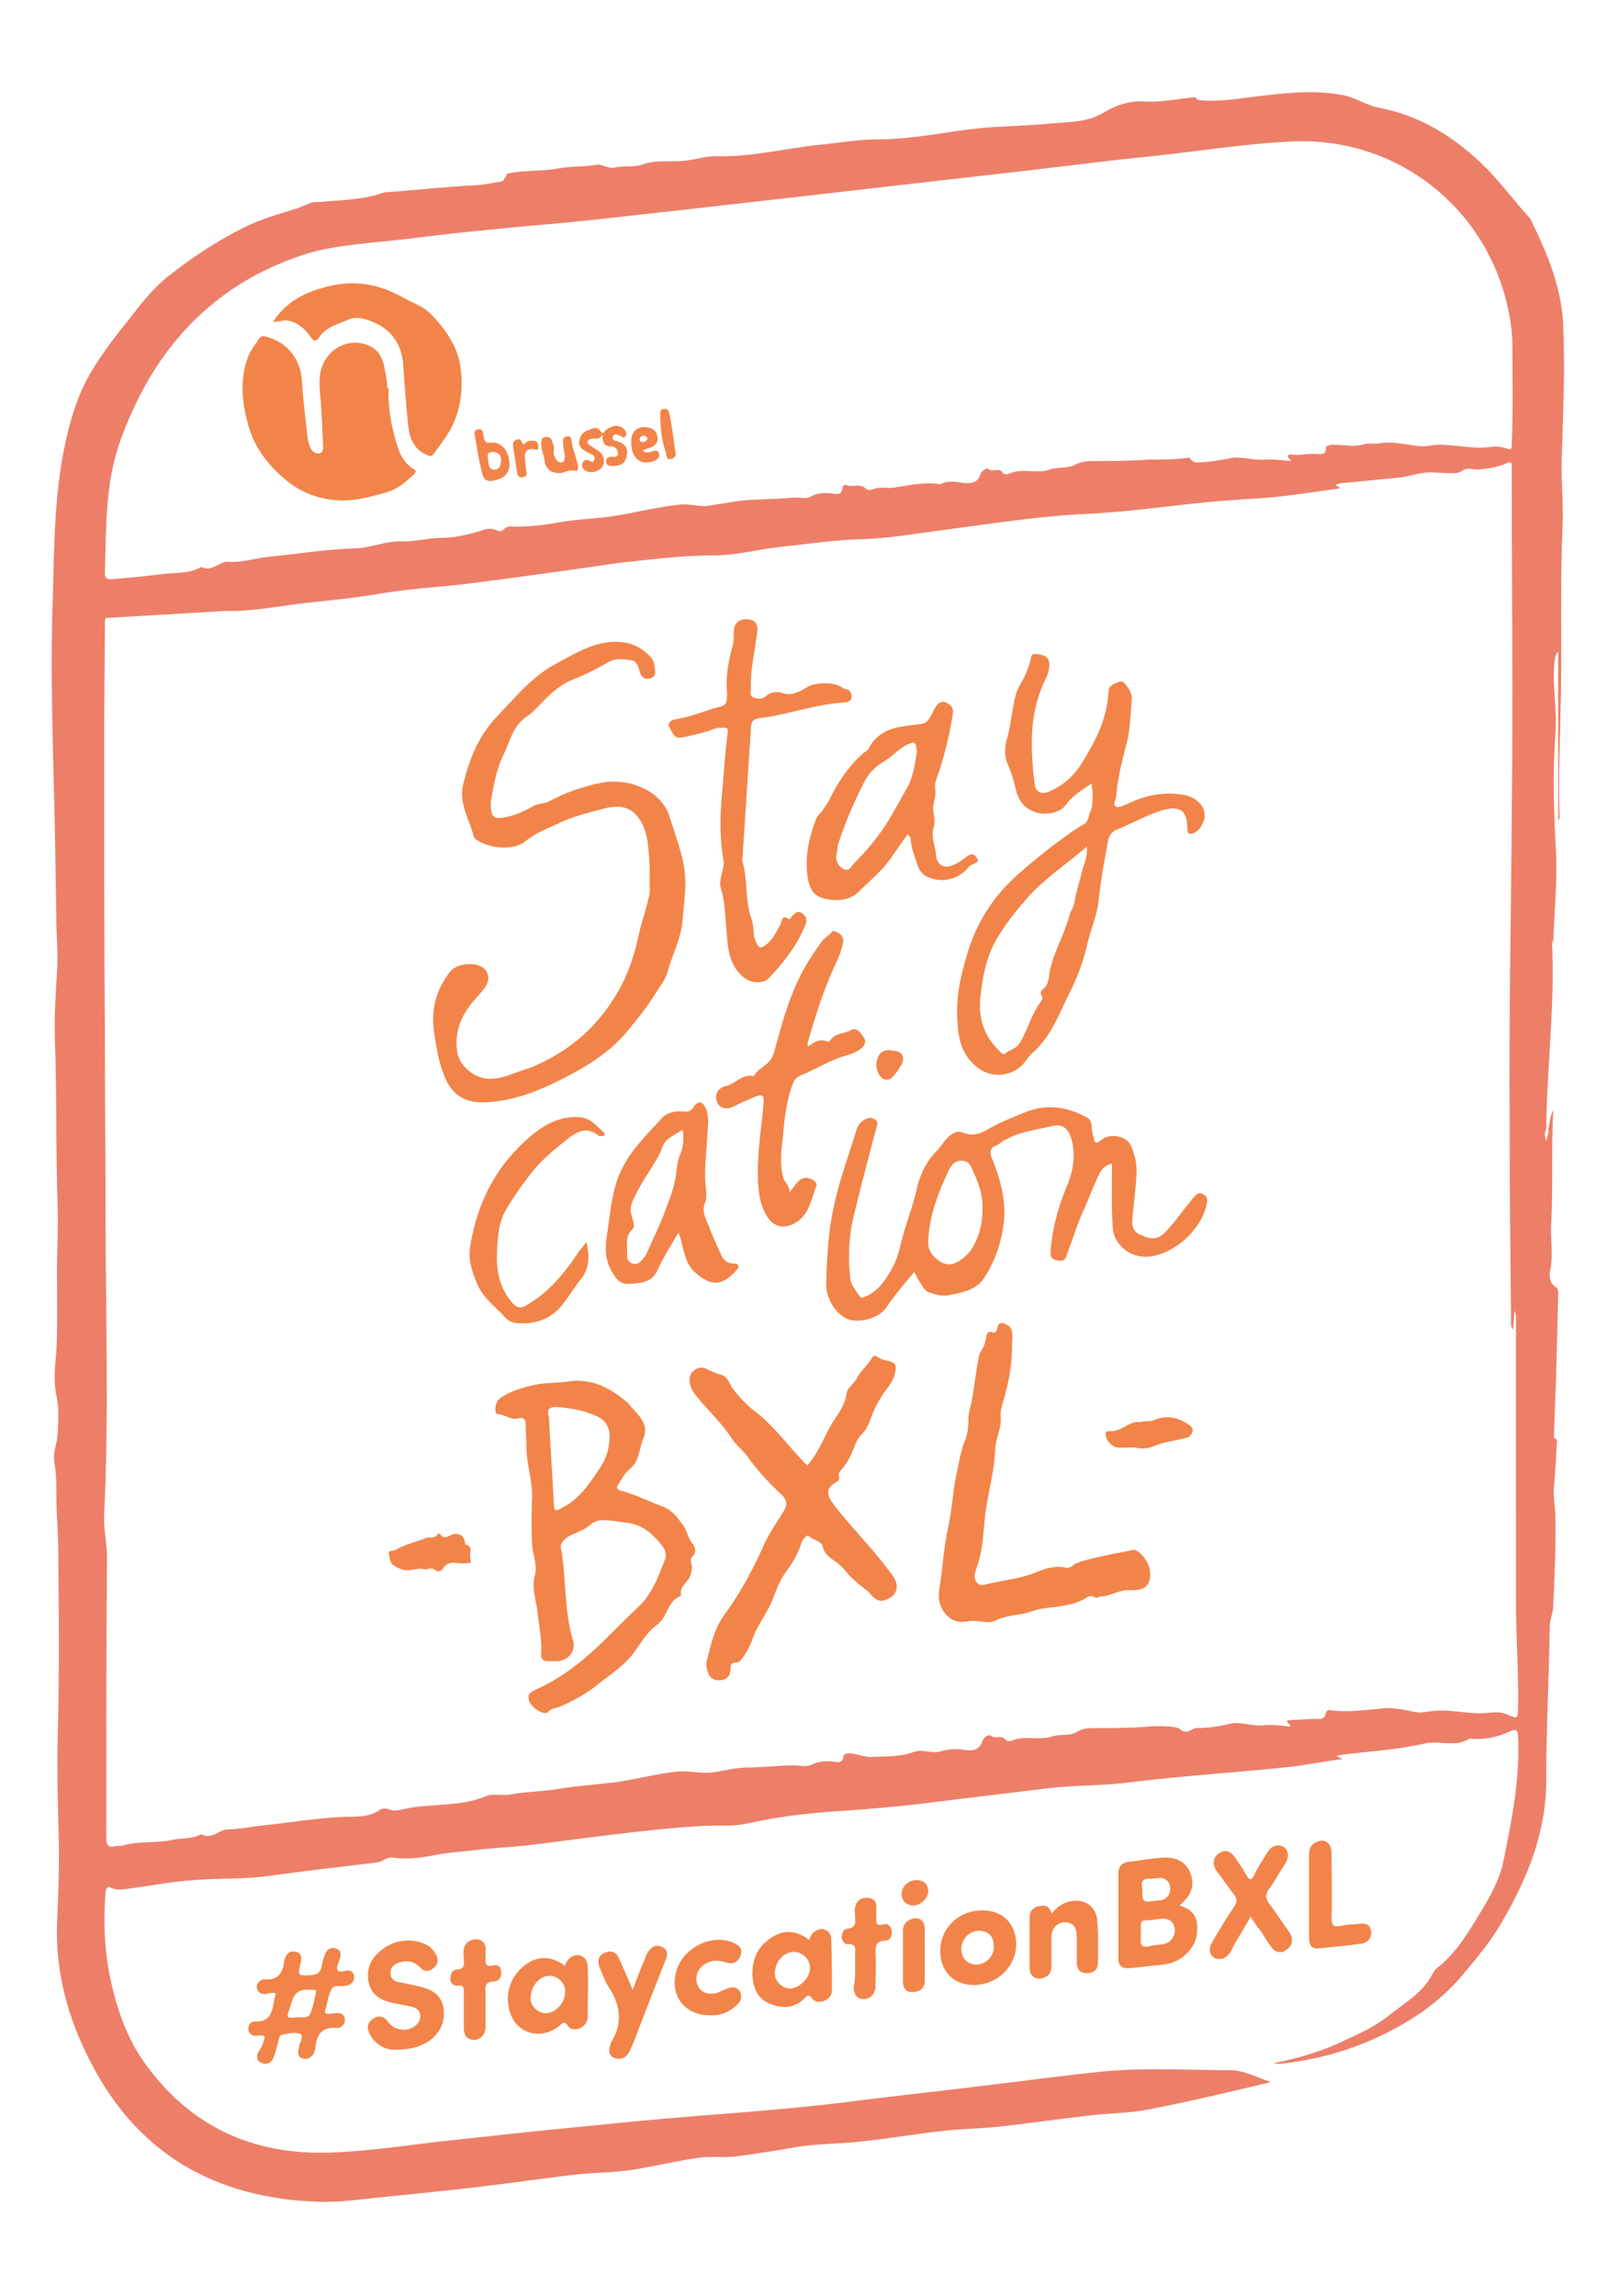 <svg version="1.1" id="Layer_1" xmlns="http://www.w3.org/2000/svg" x="0" y="0" viewBox="0 0 229.9 326.2" xml:space="preserve">
<style>.color-svg-partner-1{fill:#ED7F69;}.color-svg-partner-2{fill:#F28449;}</style>
  <path class="color-svg-partner-1" d="M72 24.7c2.5-.6 5-.3 7.5-.8 1.8-.3 3.5-.2 5.3-.5.8-.1 1.6.6 2.6.4 1.2-.3 2.6 0 3.8-.4 2.1-.8 4.3-.3 6.4-.6 1.5-.2 3-.7 4.4-.6 4.8.1 9.5-1.1 14.2-1.6 2.9-.3 5.7-.8 8.6-.8 4.9 0 9.6-1.1 14.5-1.6 3.1-.3 6.3-.3 9.4-.6 2.8-.3 5.7-.1 8.1-1.6 1.8-1.1 3.8-1.7 5.7-1.6 2.5.2 4.9-.4 7.3-.6.4.6 1 .4 1.5.5 3 .1 6-.5 8.9-.8 3.7-.4 7.3-.7 11 .1 1.6.4 3.1 1.4 4.7 1.7 5.9 1.1 10.8 4.2 15 8.3 2.3 2.3 4.2 4.9 6.4 7.3.1.1.1.2.2.3 2.3 4.7 4.3 9.4 4.6 14.7.3 6.4 0 12.8-.2 19.3-.1 3.3.3 6.7.1 10-.3 7.7-.1 15.3-.2 23-.1 6-.4 11.9-.2 17.9 0 .1 0 .3-.2.4V92.6c-.5.4-.4.9-.5 1.3-.4 3.5.4 6.9.1 10.4-.4 5.6-.2 11.3.1 16.9.2 4.3-.3 8.6-.4 12.9-.1-.2-.1-.4-.2-.6.5 9-.7 17.9-.8 26.9-.3.6-.2 1.1 0 1.7.1-.6.4-1.1.3-1.7.2-.8.2-1.7.7-2.7-.3 5.6 0 10.9-.3 16.3-.1 2.1.3 4.2-.1 6.3-.2.9-.2 1.9.8 2.6.4.2.3.9.3 1.4l-.3 11.4-.3 8.3v.3c.6.1.4.6.4.9-.1 2-.2 4-.4 6-.1 1.3.1 2.5.2 3.8.1 4.4-.1 8.7-.3 13.1 0 1-.5 2-.5 3-.1 7.3-.5 14.6-.5 21.9 0 7.2-2.6 13.7-6.2 19.9-1.6 2.8-3.6 5.2-5.7 7.7-1.6 1.9-3.4 3.5-5.4 5-6.2 4.3-13 6.8-20.5 7.6-.3 0-.6 0-.9-.1 3.5-.7 7-1.7 10.2-3.3 2-.9 4.1-1.9 5.8-3.2 2.3-1.9 5.2-3.4 6.6-6.3.2-.3.4-.6.7-.8 2.8-2.2 4.5-5.3 6.3-8.2 1.3-2.2 2.5-4.4 3-6.8 1.2-5.9 2.4-11.8 2.1-17.8 0-1-.4-1.1-1.2-.7-1.8.8-3.6 1.2-5.5 1h-.2c-2 1.3-4.3.2-6.4.7-3.9.9-7.9 1.1-11.8 1.6-.2 0-.4.1-.7.2.3.1.4.2.9.4-2.4.3-4.5.7-6.6 1-7.8.9-15.7 1.3-23.6 2.3-3.7.5-7.6.4-11.3.8-5.5.7-10.9 1.3-16.4 2-4.6.6-9.2 1-13.8 1.3-4.4.3-8.8.8-13.1 1.8-2 .4-4.1.2-6.2.3-8.4.5-16.8 1.8-25.2 2.8-2 .2-4 .3-5.9.5-2.2.3-4.5.4-6.7.8-2 .4-4.1.7-6.2.4-.9-.1-1.4.6-2.3.7-5.1.6-10.2 1.2-15.3 1.9-3.6.5-7.2.3-10.7.6-3.1.2-6.1.8-9.1 1.2-.9.1-1.7.3-2.6-.1-.6-.3-.7.1-.8.6-.3 4-.2 7.9.6 11.9.9 4.4 2.3 8.6 4.9 12.3 6.5 9.1 15.4 13.2 26.5 12.8 5.9-.2 11.8-1.2 17.7-1.8 6.4-.7 12.8-1.4 19.2-2 6.7-.7 13.5-1.3 20.3-1.8 6-.5 11.9-1 17.9-1.8 5.6-.7 11.2-1.3 16.9-2 5.9-.7 11.7-1.5 17.6-2.1 6.1-.6 12.1-.2 18.2-.2 1.9 0 3.7 1 5.8 1.7-6 1.4-11.7 2.8-17.5 3.9-2.6.5-5.3.5-8 .8-4.3.5-8.6 1.1-12.9 1.6-2.6.3-5.3.3-7.9.6-3.9.4-7.8 1.1-11.7 1.5-3.1.4-6.2.3-9.3.8-2.7.5-5.5.9-8.3 1.3-1.8.3-3.6 0-5.4.2-3 .4-5.9 1.1-8.8 1.6-3.2.6-6.4.5-9.6.9-4.2.5-8.3 1.1-12.5 1.6-5 .6-10 1.1-15 1.6-2.8.3-5.6.7-8.5.6-14.6-.5-25.7-6.8-32.4-20-3.1-6-4.9-12.5-4.7-19.3.2-4.7.4-9.3.2-14-.1-4.2-.2-8.4-.1-12.6.2-7.7.2-15.5.1-23.2 0-2.7 0-5.4-.2-8.1-.2-2.7.1-5.3-.4-8-.2-1.4.5-2.7.5-4.1.1-1.8.2-3.5-.2-5.3-.4-2-.2-4.1 0-6.1.2-3.8.1-7.7.1-11.5 0-3 .2-6.1.1-9.1-.3-7.9-.1-15.9-.4-23.8-.1-3.2.1-6.4.3-9.6.2-2.6-.1-5.2-.1-7.8-.1-6.9-.2-13.8-.4-20.7-.2-8.2-.4-16.4-.1-24.6.2-7 .2-14.2 1.6-21.2.8-3.9 1.9-7.8 4-11.2 1.6-2.7 3.6-5.2 5.6-7.7 1.6-2.1 3.3-4.2 5.4-5.8 3.3-2.6 6.8-4.9 10.6-6.8 2.4-1.2 5-1.9 7.5-2.7 1-.3 1.8-.9 2.8-.9h.5c3-.3 6-.3 8.9-1.3.2-.1.4-.1.6-.1 4.3-.3 8.5-.8 12.8-1 1.1-.1 2.2-.3 3.3-.5.3 0 .5-.2.6-.5.3-.2.2-.4.3-.6zM169 65s.2.5.9.7c1.7 0 3.3-.3 4.9-.6 1.5-.3 3.1.3 4.8.2 1.2-.1 2.5.1 3.9.2-.3-.3-.6-.6-.5-.7.1-.4.5-.2.8-.2 1.1.1 2.1-.2 3.2-.1.5 0 1.5.2 1.4-.9 0-.3.4-.3.7-.4 1.6-.1 3.2.4 4.8-.1.6-.2 1.3 0 2-.1 1.5-.3 3 0 4.5.2 1 .2 1.9.3 2.8.1 1.1-.2 2.2-.1 3.3 0 1.3.1 2.5.3 3.8.3 1.2 0 2.5-.4 3.7.1.8.3.8 0 .8-.6.2-4.6.1-9.1.1-13.7 0-1.8-.2-3.6-.6-5.4-3-14.5-15.9-24.6-30.7-23.9-6.7.3-13.3 1.4-20 2.1-6.1.6-12.1 1.4-18.2 2.1l-15.8 1.8-18.3 2.1L95.4 30c-5.6.6-11.2 1.3-16.9 1.8-4.8.4-9.7.9-14.5 1.4-3.5.4-7 .9-10.6 1.2-3.5.4-7 .7-10.3 1.8-13.1 4.3-21.4 13.6-26 26.4-2.2 6.1-2 12.6-2.2 18.9 0 .7.4.8.9.8 2.3-.2 4.6-.4 6.9-.7 1.9-.3 4 0 5.8-1 .1-.1.3 0 .3 0 .8.4 1.5 0 2.1-.3.4-.2.9-.5 1.3-.5 2.1.2 4-.5 6-.7 4.1-.4 8.2-1.1 12.4-1.2 2.1-.1 4.1-1 6.3-1 2 .1 4-.5 6-.5 1.7 0 3.2-.4 4.8-.8 1-.3 1.9-.8 3-.2.2.1.6.1.9-.2.2-.3.6-.4.9-.4 2.3.1 4.7-.2 7-.6 2.8-.5 5.6-.5 8.4-1 2.9-.5 5.7-1.2 8.6-1.5 1.5-.2 3 .4 4.5.1 2-.3 3.9-.7 5.9-.8 1.9-.1 3.8-.1 5.7-.3.9-.1 1.9.3 2.7-.2.9-.5 1.9-.5 2.9-.4.7.1 1.4.3 1.5-.8 0-.3.4-.5.5-.4.9.4 2-.3 2.8.5.3.3.8.2 1.1.1.9-.4 1.8-.1 2.7-.2 2.2-.3 4.5-.9 6.8-.5.1 0 .2 0 .2-.1 1-.4 2-.3 3-.1 1 .1 2.1.1 2.5-1.2.2-.6 1-1 1.1-.8.6.6 1.6-.3 2.1.6.1.2.7.2.9.1 1.9-.9 3.9.1 5.8-.6 1.2-.4 2.5-.1 3.6-.7.8-.4 1.7-.5 2.4-.5 2.6 0 5.2 0 7.9-.2 2.2 0 4.1 0 5.9-.3M15 87.8c0 .2-.1.4-.1.6 0 5.8-.1 11.5-.1 17.3 0 13.5 0 26.9.1 40.4 0 8.7.1 17.5.1 26.2 0 14.3.5 28.6-.2 42.9-.1 2 .4 4 .4 6-.1 13.3-.1 26.7-.1 40 0 1 .4 1.3 1.2 1.1.4-.1.7 0 1.1-.1 2.3-.7 4.7-.3 7-.8 1.3-.3 2.7-.1 3.9-.7.2-.1.4-.1.6 0 .8.3 1.4 0 2-.3.4-.2.9-.5 1.3-.5 1.5 0 3-.3 4.5-.5 4.2-.4 8.5-1.2 12.7-1.3 1.6 0 3.2 0 4.6-1 .3-.2.8-.2 1.2-.1.6.3 1.2.2 1.8.1 3.9-1 8.1-.3 12-1.9 1.2-.5 2.4 0 3.7-.3 2.3-.4 4.7-.4 6.9-.8 2.6-.4 5.2-.6 7.8-.9 2.9-.4 5.8-1.2 8.7-1.5 1.7-.2 3.4.3 5.1.1 1.7-.2 3.2-.7 5-.7 2.2 0 4.4-.3 6.7-.3.8 0 1.6.3 2.4-.1 1.1-.5 2.2-.6 3.3-.4.5.1 1.1.1 1.2-.6.1-.6.4-.6.9-.6 1.1 0 2.2.6 3.2.5 2-.1 4 0 5.9-.7 1.3-.5 2.6.3 3.9-.1 1.1-.3 2.2-.4 3.4-.2 1.1.2 2.1 0 2.5-1.3.2-.5.9-1 1.2-.7.7.5 1.6-.2 2.1.6.1.1.6.2.8.1 1.9-.8 3.9 0 5.8-.6 1.2-.4 2.5 0 3.6-.7.8-.5 1.7-.5 2.4-.5 2.5 0 5.1 0 7.6-.2 2-.2-2 .3 0 0 .5-.1 4.3-.2 4.6.4-.7 0 0 0 0 0 .9.7 1.5 0 2.2-.2 1.6 0 3.2-.2 4.8-.6 1.6-.4 3.2.4 4.9.2 1.2-.1 2.5 0 3.7.2.1-.5-.6-.5-.4-.9 1.2-.1 2.4-.1 3.6-.2.7-.1 1.7.4 1.9-.9.1-.4.6-.4.9-.3 2.4.3 4.8-.1 7.2-.3.7-.1 1.5 0 2.3.1 1.3.1 2.5.7 3.8.4 1.6-.3 3.2-.2 4.9 0 .9.1 1.9.2 2.8.2 1.3 0 2.7-.4 3.9.2 1.4.6 1.5.6 1.5-1 .1-5-.3-9.9-.3-14.8V188c0-.5.1-1.1-.2-1.8-.1 1-.1 1.8-.2 2.7-.4-.5-.3-.8-.3-1.2-.1-9.7-.2-19.5-.2-29.2-.1-14.2.2-28.4.3-42.7.2-16.3 0-32.6 0-48.9v-.6c0-.5 0-.8-.7-.5-1.3.6-2.7.8-4.2.9-.7 0-1.4-.3-2 .1-.8.6-1.6.4-2.5.4-.8 0-1.6-.1-2.4-.1-1.6.1-3.1.7-4.7.8-2.4.2-4.8.5-7.3.7-.4 0-.8.1-1.2.3 0 .3.5 0 .5.5l-6.5.9c-3.5.5-7.1.6-10.6.9-6.2.5-12.3 1.5-18.6 1.8-6.9.3-13.7 1.4-20.6 2.3-3.9.5-7.7 1.2-11.6 1.3-3.9.1-7.7.7-11.5 1.1-3.1.3-6.2 1.2-9.3 1.2-4.7 0-9.3.6-13.9 1.1-6.7 1-13.4 1.9-20.2 2.8-4.6.6-9.3.8-13.9 1.6-2.9.5-5.8.8-8.7 1.1-4.3.4-8.6 1.4-13 1.3"/>
  <path class="color-svg-partner-2" d="M37.6 289.3c-.4-.2-.8-.1-1.1-.1-.6.1-1-.2-1.2-.7-.1-.6.2-1.3.8-1.3 3 .1 2.5-2.3 3.1-4-.6-.2-1 0-1.5.1-.6 0-1-.2-1.2-.8-.1-.7.3-1 .8-1.3h.2c2 .2 2.7-.9 2.9-2.7 0-.1.1-.2.1-.3.3-.8.8-1.1 1.6-.9.8.2.8.9.6 1.6-.4 1.8-.4 1.8 1.5 1.7.9-.1 1.4-.4 1.5-1.3.1-.6.3-1.2.5-1.7.3-.7.8-1 1.5-.8.7.2.8.8.6 1.4-.1.2-.1.4-.2.6-.4 1-.3 1.5 1 1.2.6-.2 1.1.1 1.2.7.1.6-.2 1.1-.8 1.3-.1.1-.3.1-.5.1-.6.2-1.6-.2-1.9.5-.5 1-.6 2-.9 3.1-.1.3.1.4.4.4.4 0 .8-.1 1.2-.1.6-.1 1.2.2 1.2.9 0 .6-.3 1-.9 1.2h-.2c-2.1-.2-2.9.9-3.1 2.8 0 .4-.2.9-.5 1.2-.4.4-.9.5-1.4.3-.5-.2-.6-.6-.5-1.1 0-.2.1-.4.1-.6.1-.6.7-1.5.2-1.7-.8-.4-1.8-.1-2.7.1-.3.1-.3.4-.4.7-.2.8-.4 1.6-.7 2.4-.2.7-.8 1.2-1.6.9-.8-.2-.9-.8-.6-1.6.6-.8.8-1.5.9-2.2zm4.6-2.7c.5-.1 1.5.2 1.8-.4.5-.9.6-2 .9-3.1.1-.3-.1-.4-.4-.4-2-.2-2.7.3-3.2 2.2-.1.2-.1.4-.2.6-.4 1.2-.4 1.2 1.1 1.1zM56 291.2c-1 0-2.5-.5-3.4-2.1-.5-.9-.5-1.7.4-2.3.9-.6 1.6-.3 2.2.5.9 1.2 2.7 1.4 3.8.5.5-.4.8-.9.7-1.6-.1-.7-.6-.9-1.1-1.1l-3-.6c-1.6-.4-2.8-1.1-3.2-2.8-.4-1.8.2-3.3 1.5-4.4a6 6 0 016-1.3c.9.3 1.6.8 2 1.6.5.8.3 1.5-.3 2s-1.3.6-1.9-.1c-.9-.9-2-1.1-3.2-.6-.7.3-1.1.8-1 1.6.1.7.6 1 1.2 1.1 1 .2 2.1.4 3.2.7 1.6.4 2.8 1.2 3.1 2.9.3 1.8-.3 3.3-1.7 4.5-1.3 1-2.9 1.5-5.3 1.5zM177.7 272.3c-1 1.8-2 3.3-2.8 4.9-.4.7-.9 1.1-1.6 1.1-1.2.1-1.8-1.2-1.1-2.3 1-1.8 2.1-3.5 3.2-5.2.4-.6.4-1.1-.1-1.7-.8-1-1.5-2.1-2.3-3.1-.8-1.1-.7-2.1.2-2.7.9-.6 1.7-.4 2.5.9.5.7 1 1.5 1.4 2.2.4.7.7.8 1.1 0 .5-1.1 1.2-2.1 1.8-3.1.6-1.1 1.6-1.4 2.4-.9.7.5.8 1.4.2 2.4-.8 1.2-1.5 2.5-2.3 3.6-.5.7-.5 1.3 0 2 1 1.3 1.9 2.7 2.9 4.1.6.9.5 1.9-.4 2.5-.8.6-1.7.4-2.3-.6-.5-.7-.9-1.3-1.3-2-.5-.6-1-1.3-1.5-2.1zM81.2 278c-.5.3-.8.8-.9 1.3-2.1-1.6-4.3-1.5-6.2.3a5.84 5.84 0 00-1.8 5.6c.6 3.6 4.5 4.9 7.3 2.5.4-.3.6-.6 1 0s1 .7 1.7.5c.7-.3 1.1-.8 1.2-1.5 0-2.5.1-5 0-7.5-.2-1.3-1.3-1.8-2.3-1.2zm-3.7 8c-1.1 0-2.2-1.1-2.1-2.2.1-1.8 1.3-3.1 2.7-3.1 1.2 0 2.3 1.1 2.2 2.3 0 1.6-1.5 3.1-2.8 3zM89.9 282.7c.6-1.6 1.1-3 1.7-4.3.1-.4.3-.8.5-1.1.5-.8 1.2-1.1 2-.7.8.4.8 1.1.5 1.8-1.3 3.2-2.5 6.4-3.8 9.7-.4 1.1-.8 2.2-1.3 3.2-.4.9-1.1 1.4-2.1 1.1-1.1-.4-.9-1.3-.6-2.1v-.1c1.7-2.7 1.4-5.3-.3-7.9-.6-.9-.9-1.9-1.3-2.8-.4-1-.1-1.8.8-2.1 1-.4 1.6 0 2 .9.6 1.4 1.2 2.7 1.9 4.4zM149.4 271.9c.7-.9 1.4-1.4 2.3-1.7 2.1-.6 4 .4 4.2 2.6.2 2 .1 4.1.1 6.1 0 1-.8 1.5-1.7 1.4-.9 0-1.3-.6-1.3-1.5v-3.6c0-1.4-.5-2-1.5-2.1-1.2-.1-2.1.8-2.1 2.1v4.1c0 .9-.4 1.5-1.2 1.7-1 .3-1.8-.2-1.9-1.2v-7.4c0-.9.5-1.4 1.3-1.6.9-.2 1.6 0 1.8 1.1zM186 269.2v-5.7c0-1 .4-1.6 1.3-1.9 1-.4 1.8.3 1.9 1.5 0 3.1.1 6.2 0 9.3 0 1.1.2 1.4 1.3 1.2.9-.2 1.8-.2 2.7-.3.8-.1 1.5.1 1.6 1 .2.9-.4 1.6-1.2 1.8-2.1.3-4.2.5-6.3.7-1 .1-1.3-.6-1.3-1.5v-6.1zM100.8 286.3c-3.7 0-5.8-3.1-4.6-6.6 1.1-3.1 5-5 8-3.7.9.4 1.4.9 1 1.9-.4.9-1.1 1.2-2 .9-1-.3-2-.4-3 .2-1.1.7-1.5 1.9-1.1 3 .4 1 1.5 1.5 2.8 1.1.4-.1.8-.4 1.2-.5.7-.3 1.5-.5 2 .3s.1 1.6-.6 2.1c-1 .9-2.2 1.4-3.7 1.3zM67.6 275.5c.8 0 1.3.4 1.4 1.2v1.2c0 .8-.2 1.7 1.2 1.3.6-.1 1 .3 1 .9.1.7-.3 1.4-1 1.4-1.3 0-1.3.8-1.2 1.7v4.7c0 1.1-.7 1.9-1.7 1.9-1.2-.1-1.4-.9-1.4-1.9V283c0-.6 0-1-.8-.9-.7.1-1.1-.4-1.1-1 0-.7.3-1.3 1-1.3.9-.1 1-.6.9-1.3 0-.5-.1-1 0-1.6.2-.9.8-1.3 1.7-1.4zM121.5 279.7v-1.9c0-.8.3-1.7-1.1-1.6-.4 0-.7-.4-.8-.9 0-.6.2-1.2.8-1.3 1.1-.1 1.2-.7 1.1-1.6 0-.5-.1-1 0-1.4.2-1 .8-1.4 1.8-1.4 1 .1 1.3.7 1.2 1.6v1.1c0 .7-.1 1.4 1 1.1.6-.2 1.1.2 1.2.9.1.7-.2 1.4-1 1.4-1.3.1-1.3.8-1.3 1.7.1 1.6 0 3.1 0 4.7 0 1.1-.7 1.9-1.7 1.9-.9 0-1.4-.6-1.4-1.8.2-.9.2-1.7.2-2.5zM131.4 277.7v3.7c0 1-.6 1.5-1.6 1.6-1 .1-1.5-.5-1.5-1.5v-7.2c0-.8.4-1.4 1.3-1.7 1-.3 1.7.2 1.8 1.3v3.8zM129.8 270.7c-1 0-1.7-.7-1.7-1.6 0-1.1 1-2 2.1-2 1 0 1.6.5 1.7 1.5 0 1.1-1.1 2.1-2.1 2.1z"/>
  <path class="color-svg-partner-2" d="M167.6 270.7c1.8-1.5 2.2-3 1.5-4.7-.6-1.4-1.9-2.2-3.7-2.1-1.7.1-3.3.4-5 .6-1 .1-1.5.7-1.5 1.7v12c0 1.1.5 1.5 1.7 1.4 1.3-.1 2.5-.3 3.8-.4 1.2-.1 2.4-.3 3.4-1 1.6-1.1 2.4-2.6 2.3-4.5 0-1.6-.9-2.5-2.5-3zm-4.2-3.8c.5 0 .9-.1 1.6-.1.5.1 1 .3 1.2 1 .2.8 0 1.6-.8 2-.3.2-.7.2-1 .2-2.1.3-2.1.3-2.1-1.8-.2-1 .1-1.3 1.1-1.3zm1.9 9.3c-.7.1-1.3.1-2 .3-.9.2-1.3-.1-1.2-1v-.7-1.2c0-.6.2-.8.8-.8.6 0 1.3-.1 1.9-.2 1.3-.1 1.9.3 2.1 1.3a2 2 0 01-1.6 2.3zM118.1 275.4c0-1.1-1.2-1.7-2.2-1.1-.5.3-.8.8-.9 1.3-2.1-1.6-4.2-1.5-6.2.3-1.4 1.2-1.9 2.8-1.9 4.6.1 1.9.7 3.5 2.6 4.2 1.7.7 3.5.6 4.9-.9.4-.4.6-.4.9 0 .4.6 1 .7 1.7.5.7-.3 1.2-.8 1.2-1.5 0-2.3 0-4.9-.1-7.4zm-5.8 7.1c-1.1 0-2.2-1-2.2-2.1 0-1.7 1.2-3.1 2.7-3.1 1.2 0 2.3 1 2.3 2.3 0 1.3-1.4 2.8-2.8 2.9zM139.6 271.4c-3.4 0-6 2.5-6 5.8 0 2.8 1.9 4.8 4.7 4.8 3.4 0 6.1-2.6 6.1-5.9-.1-2.8-1.9-4.7-4.8-4.7zm-.9 7.7c-1.2 0-2.1-.9-2.1-2.2 0-1.4 1.1-2.6 2.5-2.6 1.3 0 2.1.8 2.1 2.1.1 1.5-1.1 2.7-2.5 2.7zM92.3 124.8c.1-1.7-.1-3.5-.3-5.3-.2-1.4-.8-3.1-2-4.1-1.2-1-2.8-.9-4.3-.5-2.2.6-4.4 1.1-6.4 2.1-1.5.7-3.1 1.3-4.5 2.4-1.9 1.6-5.3 1.1-7.1-.1-.2-.1-.3-.3-.4-.5-.6-2.4-2.1-4.6-1.5-7.3.9-3.7 2.2-7 4.9-9.8 2.6-2.7 4.9-5.6 8.3-7.4 2.8-1.5 5.6-3.3 9-3.1 1.8.1 3.2.8 4.4 2.1.6.6.6 1.3.7 2.1 0 .6-.3.9-.8 1-.5.1-.9 0-1.2-.5 0-.1-.1-.1-.1-.2-.3-.7-.3-1.7-1.3-1.9-1.2-.2-2.4-.3-3.5.4-1.7 1-3.4 1.8-5.2 2.5-1.3.6-2.5 1.6-3.5 2.6-.8.8-1.7 1.8-2.5 2.4-2.1 1.3-2.5 3.5-3.4 5.4-1 2-1.4 4.2-1.8 6.4-.1.5-.1 1.1 0 1.7.1.8.6 1.1 1.4 1 1.7-.2 3.2-.9 4.6-1.7.8-.4 1.7-.3 2.5-.8 2.3-1.2 4.7-2 7.2-2.5 3.6-.7 8.5.9 9.7 5 .7 2.3 1.6 4.6 2 7 .4 2.5 0 4.9-.2 7.4-.2 2.6-1.4 4.9-2.1 7.3-.3 1.2-1.1 2.2-1.8 3.3-1.1 1.8-2.5 3.5-3.8 5.1-2.9 3.6-6.9 5.8-11.1 7.8-3 1.4-6.1 2.4-9.4 2.5-3.3.1-4.9-1.6-5.8-4.1-.7-1.8-1-3.8-1.3-5.7-.5-3.2.2-6.1 2.2-8.7 1-1.3 3.7-1.5 4.9-.5.7.7.8 1.7.1 2.7-.5.7-1.1 1.3-1.6 1.9-1.8 2.1-2.8 4.5-2.3 7.4.3 1.7 2.1 3.3 3.9 3.6 2.1.3 3.9-.7 5.8-1.3 1-.3 1.8-.7 2.6-1.1 5.1-2.5 8.8-6.4 11.3-11.4 1-2.1 1.7-4.4 2.2-6.8.4-1.7 1-3.4 1.4-5.2.2-.6.1-1.5.1-2.6zM158 165.3c-1.6.4-1.9 1.7-2.4 2.8-.6 1.3-1.1 2.7-1.7 4-.9 1.9-1.4 3.8-2.2 5.8-.2.5-.2 1.3-1.2 1.2-1-.1-1.3-.4-1.2-1.4.2-3.2 1.1-6.3 2.3-9.2.9-2.2 1.3-4.4.6-6.8-.5-1.5-1.3-2.1-2.8-1.7-2.2.5-4.5.8-6.5 1.9-.5.2-.8.6-1.3.8-1 .4-1 1.1-.6 2 1.3 3.2 2.1 6.5 1.5 9.9-.4 2.4-1.2 4.6-2.5 6.7-1.2 2-3.2 2.3-5.2 2.7-1 .2-1.9-.1-2.8-.4-.6-.2-1-1-1.4-1.6-.3-.4-.4-.8-.7-1.3-1.4 1.7-2.8 3.3-4 5.1-1.2 1.7-4.7 2.5-6.3 1.1a5.73 5.73 0 01-2.2-4.7c.1-3.7.3-7.3 1.1-10.9.8-3.7 2.1-7.2 3.2-10.8.2-.6.6-1.2 1.3-1.5.5-.3 1-.2 1.4.1.5.4.2.8.1 1.2-1.1 4.2-2.2 8.3-3.2 12.5-.7 2.8-.8 5.8-.5 8.7.1 1.1.8 1.8 1.3 2.6.3.5.7.1 1.1 0 1.8-.9 2.8-2.5 3.7-4.2.6-1.1.9-2.4 1.2-3.6.6-2.4 1.5-4.6 2.1-7.1.4-2 1.3-4.1 2.9-5.7.4-.4.8-1 1.2-1.5.7-.8 1.6-1.5 2.5-1.1 1.5.6 2.7.1 3.8-.6 1.6-.9 3.4-1.6 5.1-2.3 3-1.2 6-.8 8.8.8.4.2.5.6.6 1 0 .5.1 1 .2 1.4.3 1.4.3 1.4 1.4.6 1.1-.8 3.3-.4 3.9.8.6 1.2.9 2.5.9 3.9-.1 2.2-.4 4.4-.6 6.7-.1.9.1 1.8 1.1 2.2 1.1.5 2.2.9 3.3-.1 1.4-1.3 2.4-2.9 3.6-4.3.3-.4.6-.8 1-1.2.3-.3.7-.4 1.1-.1.4.2.6.6.5 1.1-.6 3.6-4.2 7.1-8 7.7-2.7.4-5.4-1.6-5.4-4.4-.2-3-.1-5.8-.1-8.8zm-18.4 6.5c.1-1.9-.5-3.6-1.3-5.3-.3-.8-.6-1.6-1.7-1.6-1 0-1.5.7-1.9 1.6-1.4 3-2.6 6.1-2.8 9.6-.1 1.4.4 2.2 1.5 3 1.1.8 2.1.6 3.1-.1.7-.5 1.3-1.1 1.7-1.8 1-1.7 1.4-3.5 1.4-5.4zM155.1 111.3c-1.3.9-2.7 1.7-3.7 3.1-.7 1-2.6 1.4-3.9 1.1-1.9-.5-2.8-1.7-3.2-3.5-.3-1.2-.6-2.3-1.1-3.4-.6-1.4-.4-2.7 0-4.1.3-1 .4-2.1.6-3.2.3-1.4.4-2.9 1.3-4.3.5-.8 1-2 1.3-3.1.1-.4.1-1 .6-1 1.5.1 2.1.5 2.1 1.5 0 .7-.2 1.4-.5 2-2.4 4.8-2.2 9.8-1.6 14.9.1 1.2 1 1.7 2.2 1.1 1.8-.8 3.3-2.1 4.4-3.8 2-3.2 3.7-6.4 3.9-10.3 0-.9.7-1.1 1.4-1.4.7-.3 1 .3 1.3.7.4.5.7 1.2.6 1.9-.2 2.2-.2 4.4-.8 6.4-.6 2.4-1.2 4.7-1.4 7.2 0 .5-.6 1.2 0 1.5.4.2 1.1-.2 1.6-.4 2.7-1.3 5.4-1.8 8.3-1.2 1.7.4 3 1.8 2.6 3.4-.2.7-.7 1.7-1.6 2-.6.2-.8-.1-.8-.7 0-2.5-1-3.3-3.5-2.6-2.3.7-4.4 1.9-6.6 2.8-.7.3-1.1 1-1.2 1.8-.5 2.7-1 5.5-1.3 8.2-.2 2.1-1.1 4.1-1.6 6.2-.6 2.6-1.5 5-2.7 7.3-1.4 2.9-2.6 6-5.1 8.2-.7.6-1.1 1.5-1.9 2.1a4.82 4.82 0 01-6.1-.2c-2.3-1.9-2.6-4.4-2.7-7.2-.1-2.9.5-5.6 1.3-8.3 1.3-4.8 3.9-8.8 7.6-12 2.4-2.1 4.9-4.1 7.5-5.9.5-.3.9-.6 1.4-.9.7-.3.8-.8 1-1.6.6-1.1.5-2.7.3-4.3l.1-.1-.1.1c0-.1 0 0 0 0zm-.7 9c-3 2.6-6.3 4.7-8.8 7.7-1.4 1.6-2.7 3.3-3.8 5.1-1.6 2.6-2.2 5.6-2.5 8.6-.3 3 .5 5.4 2.6 7.5.2.2.6.7.9.5.7-.6 1.7-.7 2.2-1.7 1.1-1.9 1.6-4 2.9-5.7.2-.3.3-.6.1-.9-.2-.3-.1-.6.1-.8 1-.7.9-1.8 1.1-2.8.6-2.7 2.1-5.2 2.8-7.9.1-.5.5-.9.6-1.4.3-1.7.8-3.3 1.2-4.9.2-.9.8-1.9.6-3.3zM79 236h-1.1c-.8 0-1.1-.4-1-1.1.1-1.9-.3-3.8-.5-5.7-.2-1.8-.9-3.5-.4-5.4.4-1.4-.3-2.9-.4-4.4-.1-2.1-.1-4.3 0-6.5.1-2.5-.8-4.9-.8-7.4 0-1-.1-2-.1-3 0-.8-.2-1.2-1.1-1-1 .3-1.9-.6-2.9-.6-.5 0-.4-1.7.3-2.2 1.5-1.1 3.3-1.6 5.2-2 1.5-.3 2.9-.2 4.3-.4 3.4-.6 6.1.8 8.6 2.9.3.3.5.6.8.9 1.1 1.2 2.3 2.4 1.5 4.3-.6 1.4-.5 3.1-1.9 4.3-.7.5-1.1 1.4-1.6 2.1-.3.5-.4.8.4 1 1.9.5 3.7 1.4 5.5 2.1 1.6.5 2.3 1.5 3.2 2.7.7.9.7 1.9 1.4 2.7.4.5.6 1.2 0 1.8-.2.3-.3.5-.2.9.2.6.1 1.2-.1 1.8-.3 1-1.7 1.6-1.3 2.9-2 .7-1.9 3-3.4 4.1-1.3.9-2.2 2.4-3.2 3.8-1.4 2-3.5 3.3-5.4 4.8-1.6 1.3-3.3 2.2-5.1 3-.6.3-1.3.2-1.8.8-.5.6-2.3-.5-2.7-1.5-.4-1.2.4-1.4 1.2-1.8 3.6-1.6 6.6-4.1 9.4-6.8 1.7-1.7 3.4-3.4 5.1-5 1.8-1.8 2.7-4.2 3.6-6.6.2-.5.1-1.1-.2-1.6-1.4-1.9-3-3.4-5.5-3.6-.9-.1-1.7-.3-2.6-.3-.8-.1-1.6 0-2.3.6-1 .9-2.2 1.1-3.3 1.8-.7.5-1 1-.9 1.5.8 4.4.4 9 1.8 13.4.2 1.5-.9 2.7-2.5 2.7zm-1-34.7c.2 4.2.5 8.4.7 12.5 0 .9.3.9 1 .5 2.5-1.2 4-3.4 5.5-5.7.9-1.3 1.3-2.6 1.4-4.1.1-1.4-.3-2.5-1.6-3.2-1.8-.9-3.7-1.2-5.6-1.4-1.2-.1-1.8.2-1.4 1.4zM114.7 208.2c1.6-1.8 2.4-4.1 3.6-6.1.8-1.3 1.8-2.5 2-4.2.1-.7 1-1.3 1.4-2 .5-1.1 1.6-1.9 2.2-3 .3-.5.7-.2 1 0 .8.6 2.3.2 2.4 1.4a5 5 0 01-1 2.6c-1 1.3-1.9 2.8-2.5 4.4-.3.9-.7 1.8-1.3 2.4-.9.9-1.1 2-1.6 3-.4.9-1 1.7-1.6 2.4-.2.3-.1.4-.1.6.1.4 0 .7-.3.8-1.4.8-1.6 1.7-.6 3 .8 1.1 1.7 2.2 2.6 3.2 2 2.3 4.1 4.6 5.9 7.1 1.1 1.5.7 2.9-1 3.5-1.4.5-1.9-.8-2.7-1.4-.9-.7-1.8-1.4-2.6-2.3-.6-.7-1.2-1.4-2-1.9-.7-.5-1.4-1-1.6-2-.2-.8-1.4-.9-2-1.5-.2-.2-.8.4-1 .9-.4 1.4-1.2 2.8-2 3.9-1 1.3-1.6 2.8-2.1 4.2-.8 2-2.2 3.7-2.9 5.7-.4 1.1-.9 2-1.6 2.9-.2.3-.5.4-.8.4-.6 0-.7.4-.7.8 0 1-.4 1.6-1.4 1.7-1 .1-1.7-.4-1.9-1.4-.1-.4-.2-.8-.1-1.2.6-2.4 1.1-4.8 2.6-6.8 2.2-3 3.9-6.2 5.4-9.5.8-1.9 2-3.5 3-5.2.6-1 .3-1.6-.4-2.3-1.8-1.7-3.4-3.4-4.8-5.4-.7-.9-1.6-1.6-2.2-2.5-1.4-2.2-3.3-3.9-4.9-5.9-.8-.9-1.2-1.7-1.1-2.8.1-.9 1.3-1.7 2.2-1.3.7.3 1.4.7 2.2.9.9.2 1.2 1.1 1.6 1.8 1 1.4 2.2 2.6 3.5 3.6 2.6 2 4.7 5 7.2 7.5zM143.8 191.2c0 2.7-.5 5.4-1.3 8-.2.7-.4 1.4-.3 2.1.1 1.6-.7 3-.8 4.6-.1 3.1-1 6.1-1.4 9.2-.3 2.5-.3 5.1-1.2 7.5l-.3 1c-.1 1.1.5 1.8 1.5 1.5 2.5-.6 5-.8 7.4-1.8 1.2-.5 2.6-.9 4-.6.7.2 1-.4 1.5-.6 1.3-.5 2.7-.8 4.1-1.1 1.3-.3 2.6-.5 3.9-.8.9-.2 2.4 1.7 2.5 3 .2 2-.7 2.8-2.8 2.7-1.4-.1-2.7.8-4.1.9-.3 0-.6.3-1 .1-.5-.3-.9-.1-1.3.2-1.6.9-3.5 1.1-5.2 1.3-1.1.1-2.1.4-3 .7-1.5.4-3.1.4-4.5 1.1-1.2.6-2.5-.1-3.8.1-.6.1-1.2.2-1.9 0-.8-.3-1.3-.7-1.8-1.5-1-1.6-.5-3-.3-4.6.3-2.4.5-4.8 1-7.1.6-2.7.7-5.5 1.3-8.1.3-1.4.5-2.9 1.1-4.3.4-1 .5-2 .5-3 0-.8.2-1.6.4-2.3.4-2 .6-4.1 1-6.2.1-.4.1-.8.3-1.1.4-.6.7-1.2.8-2 0-.3.2-1.2 1-.8.3.1.5-.2.6-.5.1-.5.2-1 .9-.8.6.2 1.2.6 1.2 1.3.1.7 0 1.3 0 1.9zM103.3 98.4c-.2-2.4.2-4.5.8-6.6.2-.7.1-1.5.2-2.3 0-1 .9-1.7 2.1-1.5 1 .1 1.3.8 1.2 1.7-.3 2.7-1 5.3-.9 8.1 0 .4-.3 1 .4 1.3.6.2 1.1.3 1.7-.2.6-.5 1.5-.7 2.2-.5 1.5.6 2.7-.2 3.9-.9 1.2-.6 3.8-.6 4.8.2.1.1.2.1.4.2.6 0 .9.5.9 1.1 0 .5-.5.8-1 .8-4 .2-7.9 1.7-11.9 2.2-.8.1-1.4.3-1.4 1.4l-1.2 18.5c0 .2-.1.3 0 .5.8 2.7.3 5.5 1.3 8.2.4 1.1.1 2.3.7 3.4.4.8.7.7 1.2.3 1.1-.7 1.6-1.9 2.2-3 .2-.4.2-1.5 1.2-.7 0 0 .3-.2.4-.4.4-.4.8-.9 1.4-.5.6.4.9.9.5 1.8-1.2 2.9-3.1 5.3-5.2 7.5-.9.9-2.7.6-3.6-.2-2.2-1.9-2.2-4.5-2.4-7-.2-1.9-.2-3.8-.8-5.7-.2-.8.1-1.7.3-2.6.1-.4.2-.9.1-1.3-.5-2.8-.5-5.6-.3-8.4.3-3.3.5-6.6.9-9.8.1-.8-.5-.6-.9-.6-.9-.1-1.6.5-2.4.6-1.1.3-2.2.6-3.4.8-1 .1-1.2-.9-1.6-1.5-.3-.5.2-1 .8-1.1 1.9-.3 3.8-1 5.6-1.6 1.7-.4 1.8-.4 1.8-2.2z"/>
  <path class="color-svg-partner-2" d="M129 118.5c-.8 1.1-1.5 2.1-2.2 3.1-1.3 2-3.1 3.4-4.7 5-1.4 1.4-3.3 1.5-5.2 1-1.3-.4-1.9-1.4-2.1-2.8-.5-2.9.1-5.6 1.1-8.3.1-.3.3-.6.5-.8 1.3-1.4 1.9-3.2 2.9-4.7 1.1-1.7 2.3-3.2 3.9-4.4.1 0 .1-.1.2-.2 1.5-3 4.4-3.2 7.2-3.5.8-.1 1.1-.3 1.5-.9.3-.5.5-1 .8-1.5.3-.5.8-1 1.5-.7.7.3 1.1.8 1 1.5-.4 2.6-1 5.2-1.8 7.8-.3 1-.9 2-.7 3.2.1 1-.4 1.9-.3 2.9.1.7.3 1.5.1 2.2-.5 1.4.2 2.7.3 4.1.1 1.3 1.1 2 2.4 1.4.8-.3 1.4-.8 2.1-1.3.6-.4 1-.2 1.3.3.4.6-.2.7-.6.9-.2.1-.4.2-.5.3a4.84 4.84 0 01-5.6 1.6c-.9-.3-1.4-.9-1.7-1.7-.4-1.3-1-2.6-1-4-.2-.2-.3-.3-.4-.5zm-10.2 3.1c0 .9.4 1.5 1.1 1.9.7.3 1.1-.4 1.4-.8 2.1-2.1 3.9-4.3 5.4-6.9.8-1.4 1.6-2.8 2.4-4.3.7-1.4.9-3.1 1.2-4.7 0-.2-.1-.4-.1-.6-.1-.8-.4-.8-1.1-.5-1.4.6-2.4 1.9-3.7 2.6a6.9 6.9 0 00-2.6 2.8c-1.5 2.9-2.8 6-3.8 9.1 0 .5-.1 1-.2 1.4zM112.2 169.4l.9-1.2c.8-1 1.5-1.1 2.5-.5.3.2.5.5.4.8-.7 1.7-.9 3.6-2.5 4.9-1.9 1.4-3.7 1.1-4.8-1.1-.8-1.6-1-3.4-1-5.2-.1-3.5.5-6.9.8-10.4.1-1.1-.2-1.3-1.2-.9s-2 .9-3.1 1.4c-.8.4-1.7.4-2.2-.4-.6-1.1-.1-2.2 1.1-2.5 1.4-.3 2.4-1.8 4-1.4.7-1.3 2.3-1.6 2.8-3.1.9-3.2 1.7-6.4 3-9.4 1-2.4 2.4-4.7 4-6.8.3-.4.9-.7 1.3-1.2.2-.3.6 0 .9.1.5.3.8.8.7 1.4-.2 1-.6 2-1 2.9-1.7 3.6-2.9 7.4-4 11.2-.1.2 0 .4 0 .7.9-.7 1.8-1.2 2.8-.7.1 0 .3 0 .3-.1.7-1.2 2.1-1 3.1-1.6.8-.4 1.4.6 1.8 1.2.3.5.1 1-.5 1.5-1 .8-2.2.9-3.4 1.4-1.8.7-3.4 1.7-5.2 2.4-.6.3-.9.7-1.1 1.3-.8 2.2-1.1 4.5-1.3 6.8-.2 2.1-.6 4.3 0 6.4.1.6.9 1.1.9 2.1zM96.4 175.1c-1.1 1.9-2.2 3.6-3 5.4-.9 1.9-2.7 1.8-4.3 1.9-1.2 0-1.8-1.1-2.3-2-.9-1.7-.8-3.5-.5-5.4.5-3.2.7-6.4 2.2-9.2 1.4-2.7 3.5-4.7 5.5-6.9.7-.8 1.9-1.1 3-1 .7.1 1.2 0 1.6-.7.6-.9 1.3-.7 1.7.3.5 1.2.3 2.5.2 3.7-.1 2.6-.5 5.1-.2 7.7.1.7.1 1.5-.2 2.2-.4 1.2.3 2.2.7 3.3.4 1.2 1 2.3 1.5 3.5.4.9.8 1.6 2 1.6.6 0 .9.4.3 1-2 2.2-3.5 2.3-5.8.3-1.7-1.5-1.6-3.7-2.4-5.7zm.6-14.6c-1.1.7-2.5 1.3-2.8 2.3-.9 2.4-2.6 4.3-3.7 6.6-.5 1-1.1 1.9-.8 3.1.1.7.7 1.6.1 2.2-.9.9-.7 2-.7 3 0 .7-.1 1.6.8 1.8.9.3 1.3-.5 1.8-1.1l.3-.6c.8-1.8 1.7-3.6 2.4-5.5s1.5-3.7 1.7-5.8c.1-1 .3-2 .7-2.9.3-.9.4-1.9.2-3.1zM83.3 176.4c.5 2 .5 3.9-.9 5.5-.8 1-1.5 2.2-2.3 3.2-1.5 2.1-3.7 3-6.2 2.9-.7 0-1.5-.2-2-.7-1.4-1.6-3.2-2.8-4.1-4.9-.7-1.7-1.3-3.4-1-5.3.9-5.6 3.2-10.6 7.4-14.6 2.2-2.1 4.6-3.9 7.9-3.8 1.7 0 2.6 1.2 3.7 2.2.3.2.1.5-.3.5-.2 0-.4 0-.5-.1-1.8-1.4-3.2-.4-4.6.7-2 1.6-3.9 3.2-5.4 5.3a42.7 42.7 0 00-3 4.4c-1.3 2.1-1.3 4.5-1.4 6.9 0 2.5.6 4.7 2.3 6.6.6.6 1 .7 1.8.3 3.3-1.9 5.6-4.7 7.6-7.8.4-.4.7-.8 1-1.3zM60.5 223c-1.1-.4-2.2.3-3.3 0-.5-.2-1-.4-1.4-.7-.3-.3-.4-.8-.5-1.3-.3-.9.6-.6.9-.8 1.3-.8 2.9-1.1 4.3-1.7.5-.2 1.3.2 1.7-.6h.3c.6.9 1.2.3 1.8.1.9-.3 1.6.1 1.8 1.2v.2c1.3.3.5 1.3.7 1.9.3 1-.1.7-.8.8-1 .1-2.3-.6-3.1.8-.1.2-.7.5-1 .2-.5-.4-1-.3-1.4-.1zM162.9 201.9c.5 0 .8 0 1.2-.2 1.7-.7 3.4-.3 4.8.7.4.2.7.6.5 1.1-.2.5-.5.7-1 .8-1.2.3-2.4.5-3.5.8-.9.3-2 .9-3.3.6-.9-.2-2 .1-3-.1-.7-.1-1.6-1.2-1.5-1.9 0-.3.2-.4.5-.4 1.5.2 2.5-1.1 3.9-1.3.5.1 1-.1 1.4-.1zM126.5 149.2c.6.1 1.4.1 1.7.7.3.6 0 1.2-.4 1.8-.1.2-.2.3-.3.5-.5.5-.9 1.5-1.9 1.1-.7-.2-1.3-1.7-1-2.6.2-1 .8-1.6 1.9-1.5zM85.6 61.7c-.4.8-.9.6-1.3.6-.3 0-.7.1-.8.4-.1.3.2.5.4.6.4.3.9.6 1.3.9.7.5.8 1.6.3 2.2-.5.7-1.7.9-2.4.4-.4-.3-.5-.6-.3-1.1.2-.4.5-.4.9-.3.2.1.5.4.7 0 .2-.4 0-.7-.4-.9-.2-.1-.5-.2-.8-.4-.5-.3-1-.7-.9-1.4.1-.8.5-1.3 1.3-1.6.6-.2 1.2-.6 1.7.1.4.7.5.1.8-.1 1-.8 1.9-.8 2.6-.1.2.3.4.5.2.9-.2.5-.5.1-.8 0-.4-.1-.8-.4-1 .1-.2.6.3.6.7.7 1.2.5 1.5 1.1 1.2 2.3-.3 1.1-1.2 1.2-2.1 1.2-.3 0-.8-.1-.8-.6s.3-.7.8-.7c.4 0 .9.1.9-.5s-.4-.9-.9-1c-1 .1-1.3-.5-1.3-1.7zM78.7 64c0 .1-.1.4 0 .6.2.5.5 1.2 1.1 1.1.5-.1.5-.8.4-1.3-.1-.6-.2-1.2-.2-1.8 0-.4.3-.6.6-.6.4-.1.5.2.6.5.1 1.2.7 2.4.9 3.6.1.4 0 .9-.4.8-.9-.3-1.6.4-2.3.3-1 0-1.8-.5-2-1.6-.1-.9-.5-1.7-.5-2.6 0-.5.1-.9.6-.9.6-.1.9.2 1 .8.1.2.3.6.2 1.1zM93.8 59.3c.1-.4-.2-1.1.5-1.2.8-.1.8.6.9 1.1.3 1.5.5 3.1.7 4.6.1.5.3 1.2-.5 1.4-.8.2-.7-.6-.8-1-.6-1.6-.7-3.2-.8-4.9zM72.9 63.4c0-.4 0-.7.4-.9.5-.2.7-.1.9.4.1.4.4.1.5 0 .3-.3.7-.3 1.1-.3.5 0 .7.4.7.8 0 .6-.3.5-.7.4-.9-.1-1.3.4-1.2 1.2 0 .7.1 1.3.2 2 .1.4 0 .7-.5.8-.4.1-.7-.1-.8-.5l-.6-3.9zM58.7 66.6c-1.4-.9-2-2.3-2.4-3.8-.7-2.3-1.1-4.6-1.1-7.1 0-.3.1-.5-.2-.7 0-.4 0-.8-.1-1.2-.3-1.7-.4-3.5-2.1-4.5-2.9-1.6-6.4.1-7.2 3.3-.3 1.2-.2 2.4-.1 3.6.2 2.3.3 4.7.4 7 0 .4.1 1.1-.5 1.2-.6.1-1.1-.3-1.3-.8-.2-.4-.3-.9-.4-1.4-.3-2.7-.6-5.3-.8-8-.2-3.5-2.3-5.5-4.8-6.3-.4-.1-.9-.3-1.2.1-.7 1-1.4 1.9-1.8 3.1-1 3-.7 6.1.1 9 .8 3.2 2.7 5.8 5.2 7.9 2.3 2 5 3 8.1 3.1 2.2 0 4.1-.5 6.2-1.1 1.7-.4 2.9-1.5 4.1-2.6.3-.3.4-.6-.1-.8z"/>
  <path class="color-svg-partner-2" d="M65.5 52.7c-.3-3.2-2-5.7-4.2-8-1-1.1-2.5-1.6-3.8-2.3-3.1-1.8-6.4-2.6-10-1.9-3.5.7-6.6 2-8.7 5.2.7.1 1.2-.2 1.8-.2 1.6.2 2.6 1.1 3.5 2.3.3.5.7.9 1.2.2 1-1.6 2.7-1.9 4.2-2.6.7-.3 1.5-.3 2.2-.1 3.4.9 5.4 3.1 5.6 6.7.2 2.8.4 5.7.7 8.5.2 1.6.7 3.2 2.4 4 .4.2.9.5 1.2 0 1-1.4 2.1-2.7 2.8-4.3 1-2.2 1.4-4.8 1.1-7.5zM69.7 62.9c-.9.1-.9-.5-1-1-.1-.5-.1-1.1-.8-.9-.6.1-.5.7-.4 1.1.3 1.6.5 3.1.9 4.7.3 1.6.9 1.8 2.4 1.3 1.2-.4 1.6-1.3 1.6-2 0-2.1-1.2-3.4-2.7-3.2zm.4 3.8c-.9-.2-.6-1.1-.8-1.8-.1-.6.4-.7.8-.7.8.1 1.1.5 1.1 1.2 0 .9-.5 1.5-1.1 1.3zM93.6 64.3c-.2-.4-.5-.3-.8-.2-.4.1-.9.4-1.5-.1.4-.2.8-.3 1.1-.4.7-.3 1.2-.8 1-1.6-.1-.8-.7-1.2-1.5-1.3-1.3-.2-2.2.6-2.2 1.9-.1 1.8.7 3.1 2.1 3.1.6 0 1.1-.1 1.6-.5.2-.2.4-.5.2-.9zm-2.7-1.8c0-.4.2-.6.6-.6.3 0 .4.2.5.4-.1.4-.4.5-.7.5-.2 0-.4-.1-.4-.3z"/>
</svg>
